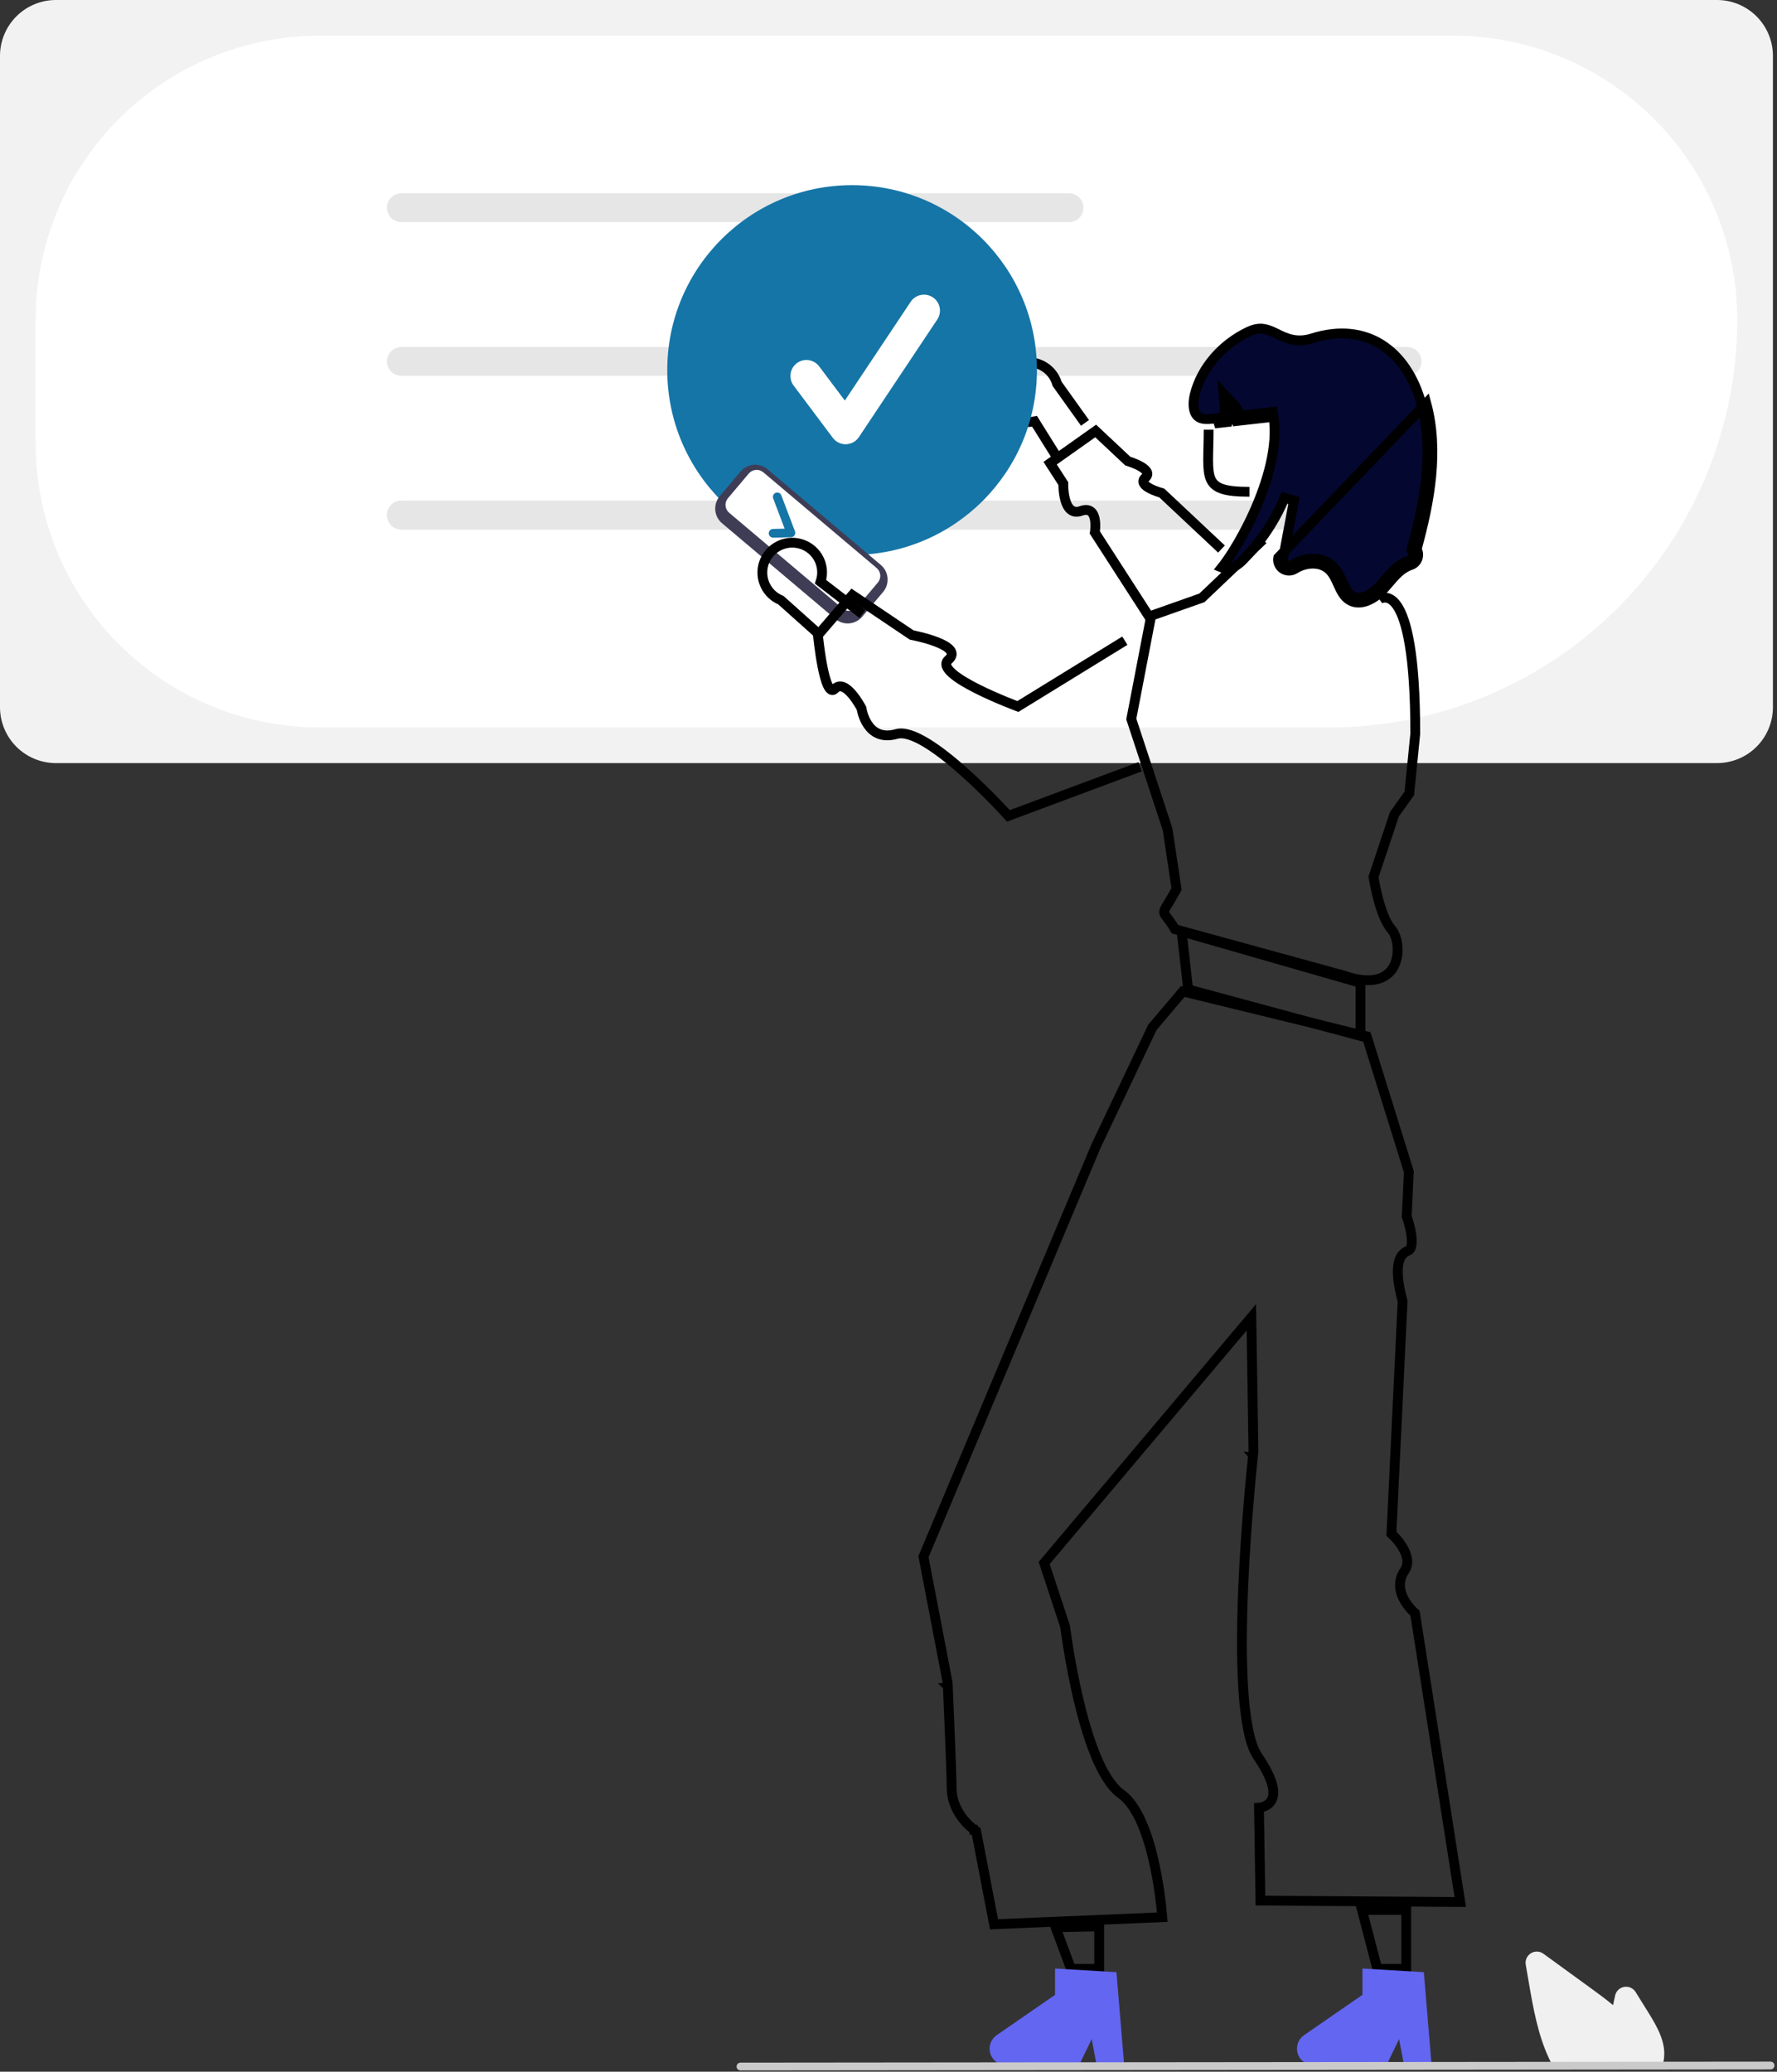 <svg width="544" height="634" viewBox="0 0 544 634" fill="none" xmlns="http://www.w3.org/2000/svg">
<rect x="0" y="0" width="544" height="634" fill="#333333" stroke="none"/>
<g clip-path="url(#clip0_1_40)">
<path d="M525.662 233.529H17.092C12.56 233.523 8.216 231.721 5.012 228.517C1.808 225.312 0.005 220.968 -6.10352e-05 216.437V17.092C0.005 12.56 1.808 8.216 5.012 5.012C8.216 1.808 12.56 0.005 17.092 -3.05176e-05H525.662C530.194 0.005 534.538 1.808 537.742 5.012C540.946 8.216 542.749 12.56 542.754 17.092V216.437C542.749 220.968 540.946 225.312 537.742 228.517C534.538 231.721 530.194 233.523 525.662 233.529V233.529Z" fill="#F2F2F2"/>
<path d="M407.052 222.628H97.82C74.776 222.602 52.684 213.436 36.389 197.142C20.095 180.848 10.93 158.755 10.904 135.712V97.826C10.93 74.783 20.095 52.69 36.389 36.396C52.684 20.102 74.776 10.936 97.82 10.91H444.937C467.981 10.936 490.073 20.102 506.367 36.396C522.662 52.69 531.827 74.783 531.853 97.826C531.816 130.914 518.655 162.636 495.258 186.033C471.862 209.429 440.14 222.59 407.052 222.628Z" fill="white"/>
<path d="M327.283 67.976H122.876C121.707 67.976 120.586 67.511 119.759 66.684C118.933 65.858 118.468 64.737 118.468 63.568C118.468 62.398 118.933 61.277 119.759 60.451C120.586 59.624 121.707 59.16 122.876 59.16H327.283C328.452 59.16 329.573 59.624 330.4 60.451C331.226 61.277 331.691 62.398 331.691 63.568C331.691 64.737 331.226 65.858 330.4 66.684C329.573 67.511 328.452 67.976 327.283 67.976V67.976Z" fill="#E6E6E6"/>
<path d="M430.757 115.006H122.876C121.707 115.006 120.586 114.542 119.759 113.715C118.933 112.889 118.468 111.767 118.468 110.598C118.468 109.429 118.933 108.308 119.759 107.481C120.586 106.655 121.707 106.19 122.876 106.19H430.757C431.926 106.19 433.047 106.655 433.874 107.481C434.7 108.308 435.165 109.429 435.165 110.598C435.165 111.767 434.7 112.889 433.874 113.715C433.047 114.542 431.926 115.006 430.757 115.006V115.006Z" fill="#E6E6E6"/>
<path d="M430.757 162.037H122.876C121.707 162.037 120.586 161.573 119.759 160.746C118.933 159.919 118.468 158.798 118.468 157.629C118.468 156.46 118.933 155.339 119.759 154.512C120.586 153.686 121.707 153.221 122.876 153.221H430.757C431.926 153.221 433.047 153.686 433.874 154.512C434.7 155.339 435.165 156.46 435.165 157.629C435.165 158.798 434.7 159.919 433.874 160.746C433.047 161.573 431.926 162.037 430.757 162.037V162.037Z" fill="#E6E6E6"/>
<path d="M430.757 162.037H122.876C121.707 162.037 120.586 161.573 119.759 160.746C118.933 159.919 118.468 158.798 118.468 157.629C118.468 156.46 118.933 155.339 119.759 154.512C120.586 153.686 121.707 153.221 122.876 153.221H430.757C431.926 153.221 433.047 153.686 433.874 154.512C434.7 155.339 435.165 156.46 435.165 157.629C435.165 158.798 434.7 159.919 433.874 160.746C433.047 161.573 431.926 162.037 430.757 162.037V162.037Z" fill="#E6E6E6"/>
<path d="M323.625 140L316.72 128.951C315.421 129.233 314.077 129.226 312.781 128.932C311.486 128.637 310.27 128.063 309.221 127.248C308.171 126.433 307.313 125.398 306.707 124.215C306.101 123.033 305.762 121.732 305.713 120.404C305.616 118.169 306.342 115.977 307.754 114.241C309.165 112.506 311.165 111.349 313.373 110.989C315.58 110.63 317.844 111.092 319.733 112.29C321.623 113.487 323.007 115.336 323.625 117.486L332.155 129.417" stroke="black" stroke-width="3"/>
<path d="M373.932 168.017L355.659 150.873C355.659 150.873 347.715 148.746 350.639 146.163C353.563 143.58 345.231 141.089 345.231 141.089L335.422 131.886L321.483 141.749L325.517 148.002C325.517 148.002 325.239 158.354 330.91 156.363C336.581 154.371 335.164 162.957 335.164 162.957L352.089 189.192" stroke="black" stroke-width="3"/>
<path d="M260.855 169.835C292.106 169.835 317.441 144.5 317.441 113.249C317.441 81.997 292.106 56.663 260.855 56.663C229.603 56.663 204.269 81.997 204.269 113.249C204.269 144.5 229.603 169.835 260.855 169.835Z" fill="#1575A7"/>
<path d="M430.5 602.5H421.64L416.942 584.5H430.5V602.5Z" stroke="black" stroke-width="3"/>
<path d="M438.254 631.987H429.817L428.31 624.02L424.453 631.987H402.074C401.002 631.987 399.957 631.644 399.093 631.008C398.229 630.372 397.591 629.477 397.272 628.453C396.952 627.429 396.969 626.33 397.319 625.316C397.668 624.302 398.333 623.426 399.216 622.816L417.087 610.474V602.421L435.884 603.543L438.254 631.987Z" fill="#6366F1"/>
<path d="M336.5 602.5H327.854L323.141 589.792L336.5 589.53V602.5Z" stroke="black" stroke-width="3"/>
<path d="M344.152 631.987H335.714L334.208 624.02L330.351 631.987H307.972C306.9 631.987 305.855 631.644 304.991 631.008C304.127 630.372 303.489 629.477 303.169 628.453C302.85 627.429 302.867 626.33 303.217 625.316C303.566 624.302 304.231 623.426 305.114 622.816L322.985 610.474V602.421L341.782 603.543L344.152 631.987Z" fill="#6366F1"/>
<path d="M416.5 300.787V317.041L363.729 302.774L361.741 285.061L416.5 300.787Z" stroke="black" stroke-width="3"/>
<path d="M429.301 397.861C429.334 397.981 429.364 398.084 429.388 398.168L425.991 468.685L425.957 469.385L426.471 469.859L426.471 469.859L426.471 469.859L426.472 469.86L426.472 469.86L426.482 469.869C426.487 469.874 426.494 469.88 426.502 469.888C426.51 469.896 426.521 469.906 426.533 469.918C426.579 469.962 426.65 470.032 426.741 470.124C426.923 470.308 427.183 470.582 427.487 470.93C428.098 471.629 428.862 472.604 429.507 473.727C430.839 476.046 431.423 478.53 429.987 480.66C427.584 484.225 428.716 487.768 430.184 490.145C430.923 491.341 431.785 492.321 432.452 492.996C432.736 493.284 432.99 493.521 433.189 493.701L447.04 582.065L385.863 581.631L385.419 553.171C385.427 553.17 385.435 553.169 385.444 553.169C386.379 553.085 387.801 552.767 388.796 551.591C389.844 550.351 390.082 548.574 389.515 546.339C388.95 544.117 387.542 541.2 384.929 537.325C383.808 535.663 382.868 532.995 382.136 529.443C381.412 525.923 380.919 521.673 380.611 516.951C379.997 507.508 380.133 496.307 380.593 485.543C381.052 474.786 381.832 464.501 382.498 456.902C382.831 453.104 383.135 449.978 383.355 447.804C383.466 446.716 383.555 445.867 383.617 445.29C383.648 445.001 383.672 444.781 383.688 444.632L383.707 444.465L383.712 444.423L383.713 444.413L383.713 444.411C383.713 444.41 383.713 444.41 382.222 444.243L383.713 444.41L383.724 444.315L383.722 444.219L383.534 432.126L383.145 407.141L383.082 403.134L380.498 406.197L320.2 477.674L319.659 478.315L319.922 479.111L326.063 497.746C326.073 497.827 326.088 497.942 326.107 498.087C326.149 498.403 326.211 498.866 326.295 499.457C326.461 500.639 326.712 502.335 327.048 504.394C327.72 508.509 328.737 514.088 330.113 519.928C331.487 525.76 333.23 531.895 335.364 537.107C337.468 542.245 340.061 546.768 343.281 549.064C345.794 550.856 347.912 554.088 349.651 558.155C351.377 562.188 352.656 566.867 353.594 571.346C354.531 575.817 355.117 580.046 355.469 583.159C355.635 584.623 355.749 585.838 355.822 586.712L304.303 588.877L298.941 560.949L298.822 560.329L298.299 559.983L298.298 559.982L298.297 559.982L298.297 559.981L298.291 559.977C298.282 559.971 298.267 559.961 298.244 559.945C298.2 559.914 298.13 559.864 298.038 559.795C297.854 559.657 297.583 559.445 297.253 559.162C296.593 558.592 295.707 557.741 294.823 556.626C293.05 554.392 291.327 551.162 291.327 547.033C291.327 544.75 291.022 536.733 290.721 529.341C290.57 525.632 290.419 522.065 290.305 519.424C290.249 518.104 290.201 517.015 290.168 516.257L290.13 515.379L290.12 515.148L290.117 515.089L290.116 515.074L290.116 515.071L290.116 515.07C290.116 515.069 290.116 515.069 288.618 515.135L290.116 515.069L290.111 514.96L290.091 514.853L282.706 476.391L291.781 454.8L335.507 350.762L352.767 314.425L362.091 303.405L418.38 317.145L431.296 358.565L430.649 371.998L430.634 372.302L430.739 372.586L430.739 372.587L430.739 372.587L430.74 372.59L430.746 372.608C430.752 372.624 430.762 372.651 430.774 372.686C430.788 372.724 430.805 372.774 430.825 372.833C430.842 372.882 430.861 372.937 430.881 372.999C430.973 373.274 431.1 373.671 431.24 374.155C431.521 375.127 431.845 376.419 432.036 377.74C432.231 379.086 432.27 380.341 432.063 381.292C431.862 382.217 431.5 382.602 431.059 382.759C429.209 383.421 428.426 385.139 428.115 386.71C427.8 388.308 427.876 390.168 428.077 391.852C428.281 393.559 428.628 395.2 428.921 396.404C429.068 397.009 429.202 397.51 429.301 397.861Z" stroke="black" stroke-width="3"/>
<path d="M422.26 183.408C422.26 183.408 433.264 175.193 433.264 224.528L431.437 242.8L426.869 249.195L420.473 268.381C420.473 268.381 422.282 280.258 425.946 284.369C429.61 288.481 429.61 304.926 411.337 298.53L359.718 284.369C355.389 277.122 354.947 281.688 360.175 272.036L357.434 253.763L346.327 220.042L352.409 188.44L367.941 182.958L386.67 165.143" stroke="black" stroke-width="3"/>
<path d="M382.5 150.5C367.532 150.5 370 146.468 370 131.5" stroke="black" stroke-width="3"/>
<path d="M376.396 127.15C376.299 127.825 376.135 128.491 375.907 129.137C375.229 129.215 374.549 129.291 373.869 129.366C373.192 129.442 372.516 129.517 371.842 129.594L376.396 127.15ZM376.396 127.15C376.111 126.646 375.766 126.175 375.367 125.747L376.465 124.725L377.959 124.593C378.025 125.352 378.02 126.113 377.943 126.866C378.249 127.488 378.483 128.145 378.639 128.827L388.369 127.73L376.396 127.15ZM432.247 167.687L432.078 168.301L432.403 168.849C432.543 169.086 432.628 169.351 432.652 169.626C432.675 169.9 432.637 170.176 432.539 170.433C432.441 170.69 432.286 170.922 432.086 171.111C431.886 171.3 431.646 171.441 431.384 171.525L431.375 171.528L431.367 171.53C429.218 172.243 427.549 173.618 426.135 175.075C425.427 175.805 424.76 176.58 424.127 177.324C424.061 177.4 423.997 177.476 423.932 177.552C423.36 178.224 422.815 178.865 422.252 179.471L422.252 179.471C421.065 180.75 419.547 181.88 418.018 182.473C416.499 183.063 415.123 183.075 413.975 182.416L413.974 182.415C412.778 181.73 412.057 180.473 411.228 178.672C411.143 178.488 411.057 178.296 410.968 178.099C410.263 176.536 409.405 174.635 407.938 173.245L407.937 173.244C404.562 170.052 399.262 170.6 395.744 172.753L395.742 172.755L395.646 172.813L395.63 172.823L395.613 172.834C395.31 173.032 394.956 173.136 394.594 173.135C394.232 173.133 393.878 173.025 393.577 172.825C393.276 172.625 393.04 172.34 392.898 172.007C392.757 171.675 392.716 171.309 392.78 170.954C393.894 165.031 395.007 159.108 396.12 153.186L393.26 152.334C390.409 159.202 386.27 165.46 381.067 170.772L381.035 170.804L381.005 170.839C379.707 172.337 378.066 173.497 376.222 174.221C375.86 174.321 375.414 174.222 374.451 173.837C374.388 173.812 374.32 173.784 374.249 173.755C374.179 173.727 374.106 173.697 374.029 173.666C375.047 172.389 376.204 170.736 377.406 168.832C379.491 165.531 381.796 161.343 383.867 156.739C387.977 147.604 391.303 136.539 389.85 127.493L389.623 126.079L388.201 126.24L379.715 127.196C379.237 125.905 378.507 124.716 377.562 123.702L374.589 120.511L374.97 124.856C375.056 125.831 374.982 126.811 374.753 127.759C374.406 127.797 374.058 127.836 373.709 127.875L373.701 127.876C373.027 127.951 372.349 128.026 371.673 128.104C369.697 128.324 368.186 128.396 367.077 127.72C366.219 127.196 365.688 126.274 365.472 124.984C365.254 123.683 365.391 122.16 365.741 120.759C367.864 112.328 374.336 105.198 382.326 101.452C384.169 100.591 385.592 100.46 386.821 100.637C388.104 100.822 389.277 101.353 390.667 102.027C390.762 102.073 390.858 102.12 390.955 102.167C393.654 103.481 396.903 105.062 401.739 103.534C410.058 100.907 417.255 101.871 422.913 105.437C428.6 109.021 432.916 115.351 435.187 123.781L435.187 123.782C439.013 137.959 436.256 153.108 432.247 167.687ZM436.635 123.391C440.573 137.981 437.713 153.467 433.693 168.085C433.949 168.516 434.103 168.998 434.146 169.497C434.189 169.996 434.119 170.499 433.94 170.967C433.762 171.435 433.481 171.857 433.117 172.201C432.753 172.545 432.316 172.802 431.839 172.954C429.018 173.89 427.039 176.216 425.073 178.526C424.505 179.194 423.937 179.86 423.351 180.492C420.747 183.296 416.554 185.626 413.228 183.717C411.389 182.663 410.5 180.702 409.599 178.715C408.875 177.119 408.144 175.506 406.906 174.334C404.202 171.776 399.707 172.086 396.528 174.032L396.433 174.091C395.884 174.449 395.242 174.638 394.587 174.635C393.932 174.632 393.292 174.437 392.746 174.074C392.201 173.711 391.774 173.197 391.518 172.593C391.261 171.99 391.188 171.326 391.305 170.681L436.635 123.391Z" fill="#04072F" stroke="black" stroke-width="3"/>
<path d="M508.725 632.576H475.539L475.396 632.317C474.972 631.548 474.562 630.732 474.18 629.894C470.761 622.576 469.316 614.206 468.041 606.821L467.081 601.255C466.965 600.581 467.053 599.887 467.333 599.263C467.613 598.639 468.073 598.113 468.654 597.752C469.235 597.391 469.911 597.211 470.594 597.236C471.278 597.261 471.939 597.49 472.492 597.893C477.535 601.562 482.58 605.229 487.628 608.892C489.539 610.282 491.722 611.892 493.812 613.631C494.014 612.651 494.225 611.669 494.435 610.7C494.581 610.031 494.923 609.421 495.417 608.947C495.911 608.474 496.536 608.159 497.21 608.042C497.885 607.925 498.579 608.013 499.203 608.293C499.828 608.573 500.355 609.033 500.716 609.614L504.599 615.852C507.431 620.408 509.931 624.897 509.421 629.739C509.424 629.798 509.419 629.857 509.408 629.915C509.306 630.71 509.117 631.492 508.845 632.246L508.725 632.576Z" fill="#F0F0F0"/>
<path d="M542.035 633.294L226.677 633.601C226.363 633.6 226.061 633.473 225.839 633.25C225.617 633.027 225.493 632.725 225.493 632.411C225.493 632.096 225.617 631.794 225.839 631.571C226.061 631.348 226.363 631.221 226.677 631.22L542.035 630.913C542.35 630.914 542.651 631.04 542.873 631.263C543.095 631.486 543.22 631.788 543.22 632.103C543.22 632.418 543.095 632.72 542.873 632.943C542.651 633.166 542.35 633.292 542.035 633.294V633.294Z" fill="#CACACA"/>
<path d="M255.711 189.409L221.023 160.115C219.837 159.112 219.098 157.679 218.968 156.131C218.837 154.583 219.326 153.047 220.327 151.859L226.711 144.299C227.715 143.113 229.148 142.374 230.696 142.243C232.244 142.113 233.78 142.602 234.968 143.603L269.656 172.897C270.842 173.9 271.581 175.333 271.711 176.881C271.842 178.429 271.353 179.965 270.352 181.153L263.968 188.713C262.964 189.899 261.531 190.638 259.983 190.769C258.435 190.899 256.899 190.41 255.711 189.409V189.409Z" fill="#3F3D56"/>
<path d="M222.843 152.468C222.304 153.109 222.041 153.937 222.111 154.771C222.181 155.605 222.579 156.377 223.218 156.918L257.906 186.212C258.547 186.751 259.375 187.014 260.209 186.944C261.043 186.874 261.815 186.475 262.356 185.836L268.74 178.276C269.279 177.636 269.543 176.808 269.473 175.974C269.402 175.14 269.004 174.368 268.365 173.827L233.677 144.533C233.037 143.994 232.209 143.731 231.375 143.801C230.541 143.871 229.768 144.27 229.228 144.908L222.843 152.468Z" fill="white"/>
<path d="M243.207 163.856C243.087 164.025 242.929 164.163 242.746 164.26C242.563 164.356 242.36 164.409 242.153 164.414L236.703 164.539C236.528 164.543 236.353 164.513 236.19 164.449C236.027 164.386 235.878 164.291 235.751 164.17C235.624 164.049 235.523 163.904 235.452 163.744C235.381 163.584 235.343 163.411 235.339 163.236C235.335 163.061 235.365 162.887 235.429 162.724C235.492 162.56 235.587 162.411 235.708 162.285C235.829 162.158 235.973 162.056 236.134 161.986C236.294 161.915 236.466 161.876 236.642 161.872L240.207 161.79L236.696 152.525C236.571 152.194 236.583 151.828 236.729 151.506C236.874 151.184 237.141 150.933 237.471 150.808C237.802 150.683 238.168 150.694 238.49 150.839C238.812 150.983 239.064 151.25 239.19 151.58L243.37 162.608C243.445 162.807 243.472 163.022 243.447 163.234C243.423 163.446 243.348 163.649 243.229 163.826L243.207 163.856Z" fill="#1575A7"/>
<path d="M249.99 193.45L239.058 183.673C236.988 182.826 235.3 181.248 234.316 179.24C233.331 177.231 233.117 174.931 233.714 172.776C234.312 170.62 235.68 168.758 237.558 167.544C239.437 166.329 241.695 165.845 243.906 166.185C245.221 166.378 246.477 166.857 247.587 167.588C248.696 168.319 249.632 169.284 250.328 170.416C251.024 171.548 251.463 172.819 251.615 174.139C251.767 175.459 251.627 176.796 251.206 178.056C256.202 181.905 259.003 184.062 263.999 187.911" stroke="black" stroke-width="3"/>
<path d="M349.022 234.648L308.711 249.682C308.711 249.682 283.765 221.979 274.469 224.622C265.172 227.265 263.729 216.762 263.729 216.762C263.729 216.762 258.848 207.356 255.582 210.8C252.316 214.243 250.397 194.358 250.397 194.358L260.931 182.115L279.084 194.328C279.084 194.328 295.517 197.387 290.355 201.911C285.193 206.435 311.606 216.208 311.606 216.208L344.36 196.069" stroke="black" stroke-width="3"/>
<path d="M258.865 135.948C258.106 135.948 257.357 135.771 256.677 135.431C255.998 135.091 255.407 134.598 254.952 133.99L242.954 117.993C242.568 117.479 242.288 116.894 242.129 116.272C241.969 115.65 241.934 115.002 242.025 114.366C242.116 113.73 242.331 113.118 242.658 112.565C242.986 112.013 243.419 111.53 243.932 111.144C244.97 110.366 246.275 110.032 247.559 110.215C248.195 110.306 248.807 110.521 249.36 110.849C249.913 111.176 250.396 111.609 250.781 112.123L258.631 122.588L278.791 92.348C279.511 91.269 280.63 90.519 281.902 90.265C283.174 90.01 284.495 90.272 285.575 90.991C286.654 91.711 287.404 92.83 287.658 94.102C287.913 95.374 287.651 96.696 286.932 97.775L262.936 133.769C262.502 134.42 261.918 134.957 261.233 135.336C260.549 135.715 259.783 135.924 259.001 135.946C258.956 135.947 258.91 135.948 258.865 135.948Z" fill="white"/>
</g>
<defs>
<clipPath id="clip0_1_40">
<rect width="543.219" height="633.601" fill="white"/>
</clipPath>
</defs>
</svg>
